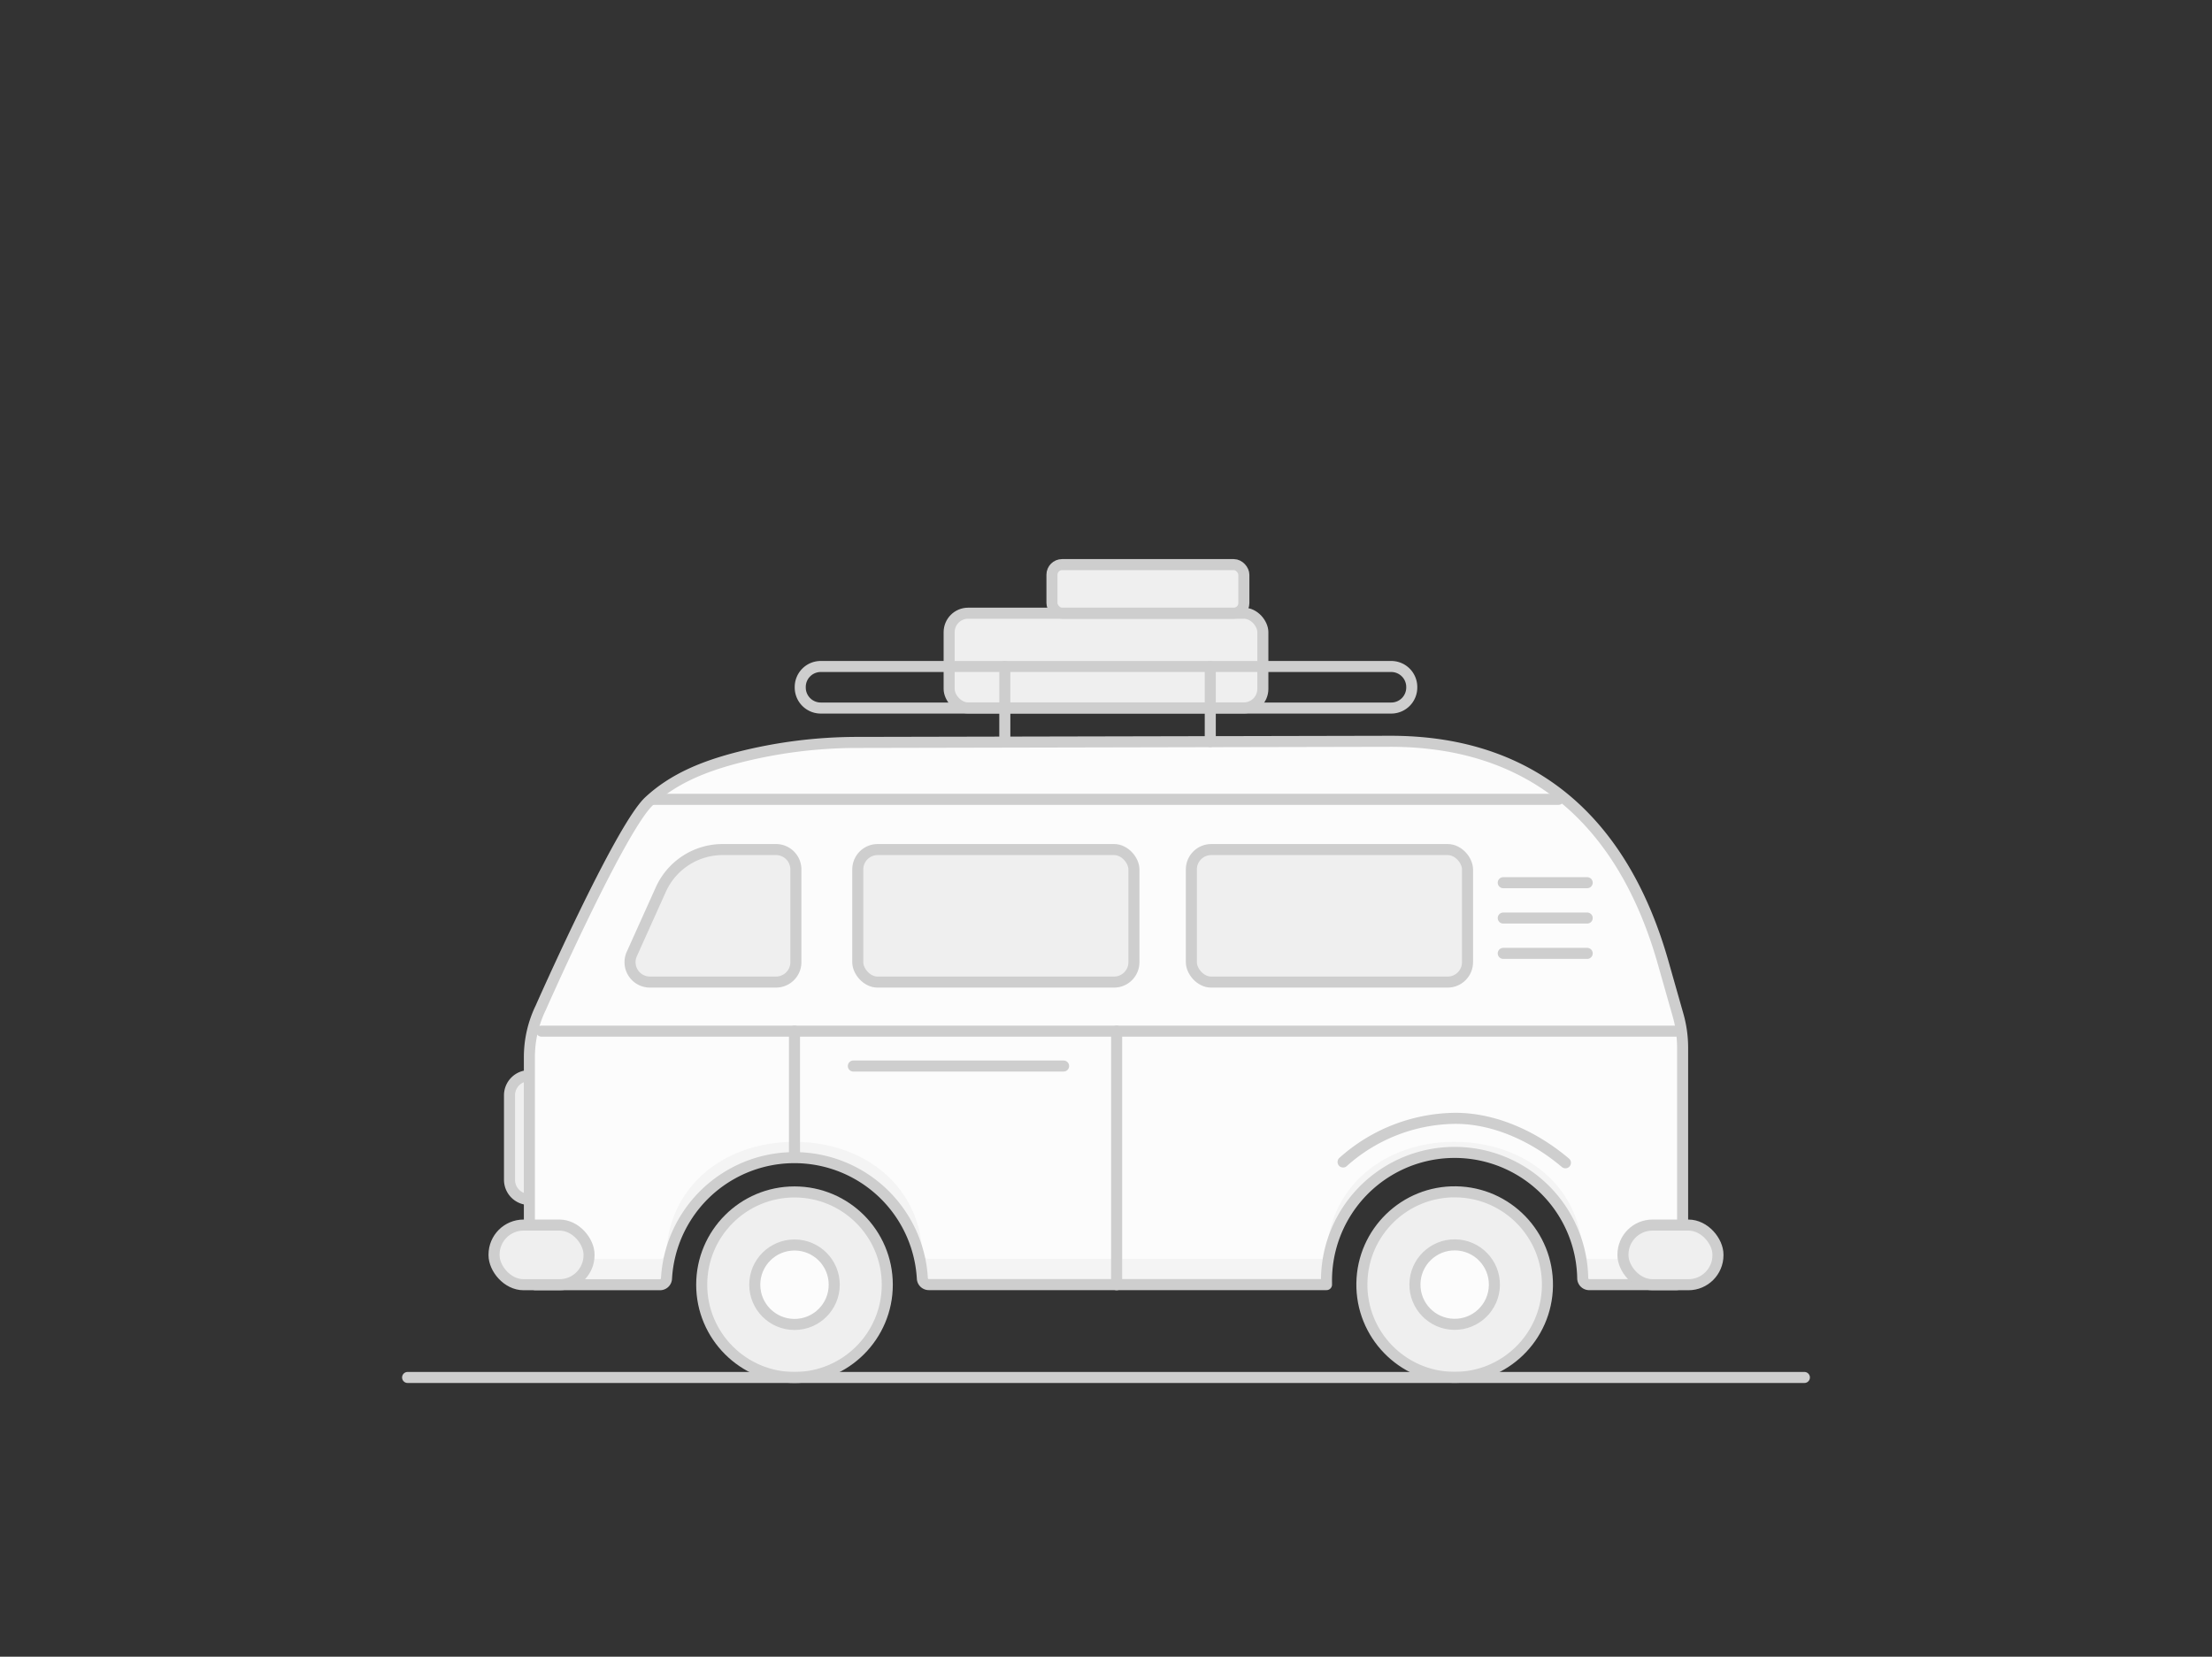 <svg xmlns="http://www.w3.org/2000/svg" viewBox="0 0 801 600"><rect x="0" y="0" width="801" height="600" fill="#333333" stroke="none"/><defs><style>.cls-1{fill:#efefef;}.cls-1,.cls-2,.cls-5{stroke:#cecece;stroke-linecap:round;stroke-linejoin:round;stroke-width:4px;}.cls-2,.cls-3{fill:#fcfcfc;}.cls-4{fill:#f4f4f4;}.cls-5{fill:none;}</style></defs><title>Images</title><g id="Monochrome_Images" data-name="Monochrome Images"><g id="Bus"><circle class="cls-1" cx="287.7" cy="465.28" r="33.6"/><circle class="cls-2" cx="287.7" cy="465.28" r="14.39"/><circle class="cls-1" cx="526.79" cy="465.28" r="33.6" transform="translate(53.44 984.82) rotate(-89.12)"/><circle class="cls-2" cx="526.79" cy="465.28" r="14.39" transform="translate(53.44 984.82) rotate(-89.12)"/><path class="cls-1" d="M191.63,434.41h.07V389.56h-.07a7.13,7.13,0,0,0-7.13,7.13v30.59A7.13,7.13,0,0,0,191.63,434.41Z"/><path class="cls-3" d="M602.23,348.57c-14.28-50.24-46.46-80.1-98.68-80.1l-192.68.41a174.62,174.62,0,0,0-44.58,5.71c-11.6,3.09-22.44,7.42-31.24,15.58C224.55,299.91,195.8,365,195.8,365a40.93,40.93,0,0,0-4.1,17.86v80.06a2.36,2.36,0,0,0,2.36,2.36H239a2.35,2.35,0,0,0,2.35-2.24A46.4,46.4,0,0,1,334,463a2.35,2.35,0,0,0,2.35,2.24h144c0-.24,0-.48,0-.72A46.39,46.39,0,0,1,573.13,463a2.35,2.35,0,0,0,2.35,2.25h31.46a2.36,2.36,0,0,0,2.36-2.36V379.48a43.29,43.29,0,0,0-1.65-11.84Z"/><path class="cls-4" d="M606.94,455.94H575.48a2.35,2.35,0,0,1-2.35-2.25c-1.15-24.27-21-39.77-45.62-40.15-25.62-.4-46.72,16.06-47.11,41.68,0,.24,0,.48,0,.72h-144A2.35,2.35,0,0,1,334,453.7c-1.17-24.58-21.47-40.16-46.35-40.16s-45.18,15.57-46.35,40.16a2.35,2.35,0,0,1-2.35,2.24H194.06a2.36,2.36,0,0,1-2.36-2.36v9.33a2.36,2.36,0,0,0,2.36,2.36H239a2.35,2.35,0,0,0,2.35-2.24A46.4,46.4,0,0,1,334,463a2.35,2.35,0,0,0,2.35,2.24h144c0-.24,0-.48,0-.72A46.39,46.39,0,0,1,573.13,463a2.35,2.35,0,0,0,2.35,2.24h31.46a2.36,2.36,0,0,0,2.36-2.36v-9.33A2.36,2.36,0,0,1,606.94,455.94Z"/><path class="cls-5" d="M602.23,348.57c-14.28-50.24-46.46-80.1-98.68-80.1l-192.68.41a174.62,174.62,0,0,0-44.58,5.71c-11.6,3.09-22.44,7.42-31.24,15.58C224.55,299.91,195.8,365,195.8,365a40.93,40.93,0,0,0-4.1,17.86v80.06a2.36,2.36,0,0,0,2.36,2.36H239a2.35,2.35,0,0,0,2.35-2.24A46.4,46.4,0,0,1,334,463a2.35,2.35,0,0,0,2.35,2.24h144c0-.24,0-.48,0-.72A46.39,46.39,0,0,1,573.13,463a2.35,2.35,0,0,0,2.35,2.25h31.46a2.36,2.36,0,0,0,2.36-2.36V379.48a43.29,43.29,0,0,0-1.65-11.84Z"/><line class="cls-1" x1="196.1" y1="373.45" x2="607.72" y2="373.45"/><line class="cls-1" x1="287.7" y1="418.88" x2="287.7" y2="373.45"/><line class="cls-1" x1="404.35" y1="465.28" x2="404.35" y2="373.45"/><line class="cls-1" x1="236.51" y1="289.49" x2="564.35" y2="289.49"/><path class="cls-1" d="M281,307.68H261.68a24.55,24.55,0,0,0-22.38,14.47l-10.52,23.37a7.2,7.2,0,0,0,6.57,10.15H281a7.2,7.2,0,0,0,7.2-7.2v-33.6A7.2,7.2,0,0,0,281,307.68Z"/><rect class="cls-1" x="310.61" y="307.68" width="100" height="48" rx="7.2" ry="7.2"/><rect class="cls-1" x="431.41" y="307.68" width="100" height="48" rx="7.2" ry="7.2"/><line class="cls-1" x1="544.35" y1="319.68" x2="574.75" y2="319.68"/><line class="cls-1" x1="544.35" y1="332.48" x2="574.75" y2="332.48"/><line class="cls-1" x1="544.35" y1="345.28" x2="574.75" y2="345.28"/><rect class="cls-1" x="178.9" y="443.68" width="34.4" height="21.6" rx="10.69" ry="10.69"/><rect class="cls-1" x="587.7" y="443.68" width="34.4" height="21.6" rx="10.69" ry="10.69"/><line class="cls-5" x1="309.01" y1="386.08" x2="385.15" y2="386.08"/><path class="cls-5" d="M486.35,420.83a61.75,61.75,0,0,1,40-15.8c14.65-.24,29.33,6.61,40.51,16.09"/><rect class="cls-1" x="343.7" y="222.08" width="113.6" height="34.3" rx="6.88" ry="6.88"/><path class="cls-5" d="M297.21,241.38H503.79a7.43,7.43,0,0,1,7.43,7.43V249a7.43,7.43,0,0,1-7.43,7.43H297.21a7.43,7.43,0,0,1-7.43-7.43v-.15A7.42,7.42,0,0,1,297.21,241.38Z"/><line class="cls-1" x1="363.86" y1="241.38" x2="363.86" y2="268.48"/><line class="cls-1" x1="438.26" y1="241.38" x2="438.26" y2="268.59"/><rect class="cls-1" x="380.93" y="204.48" width="69.49" height="17.6" rx="3.67" ry="3.67"/><line class="cls-5" x1="147.6" y1="498.87" x2="653.4" y2="498.87"/></g></g></svg>